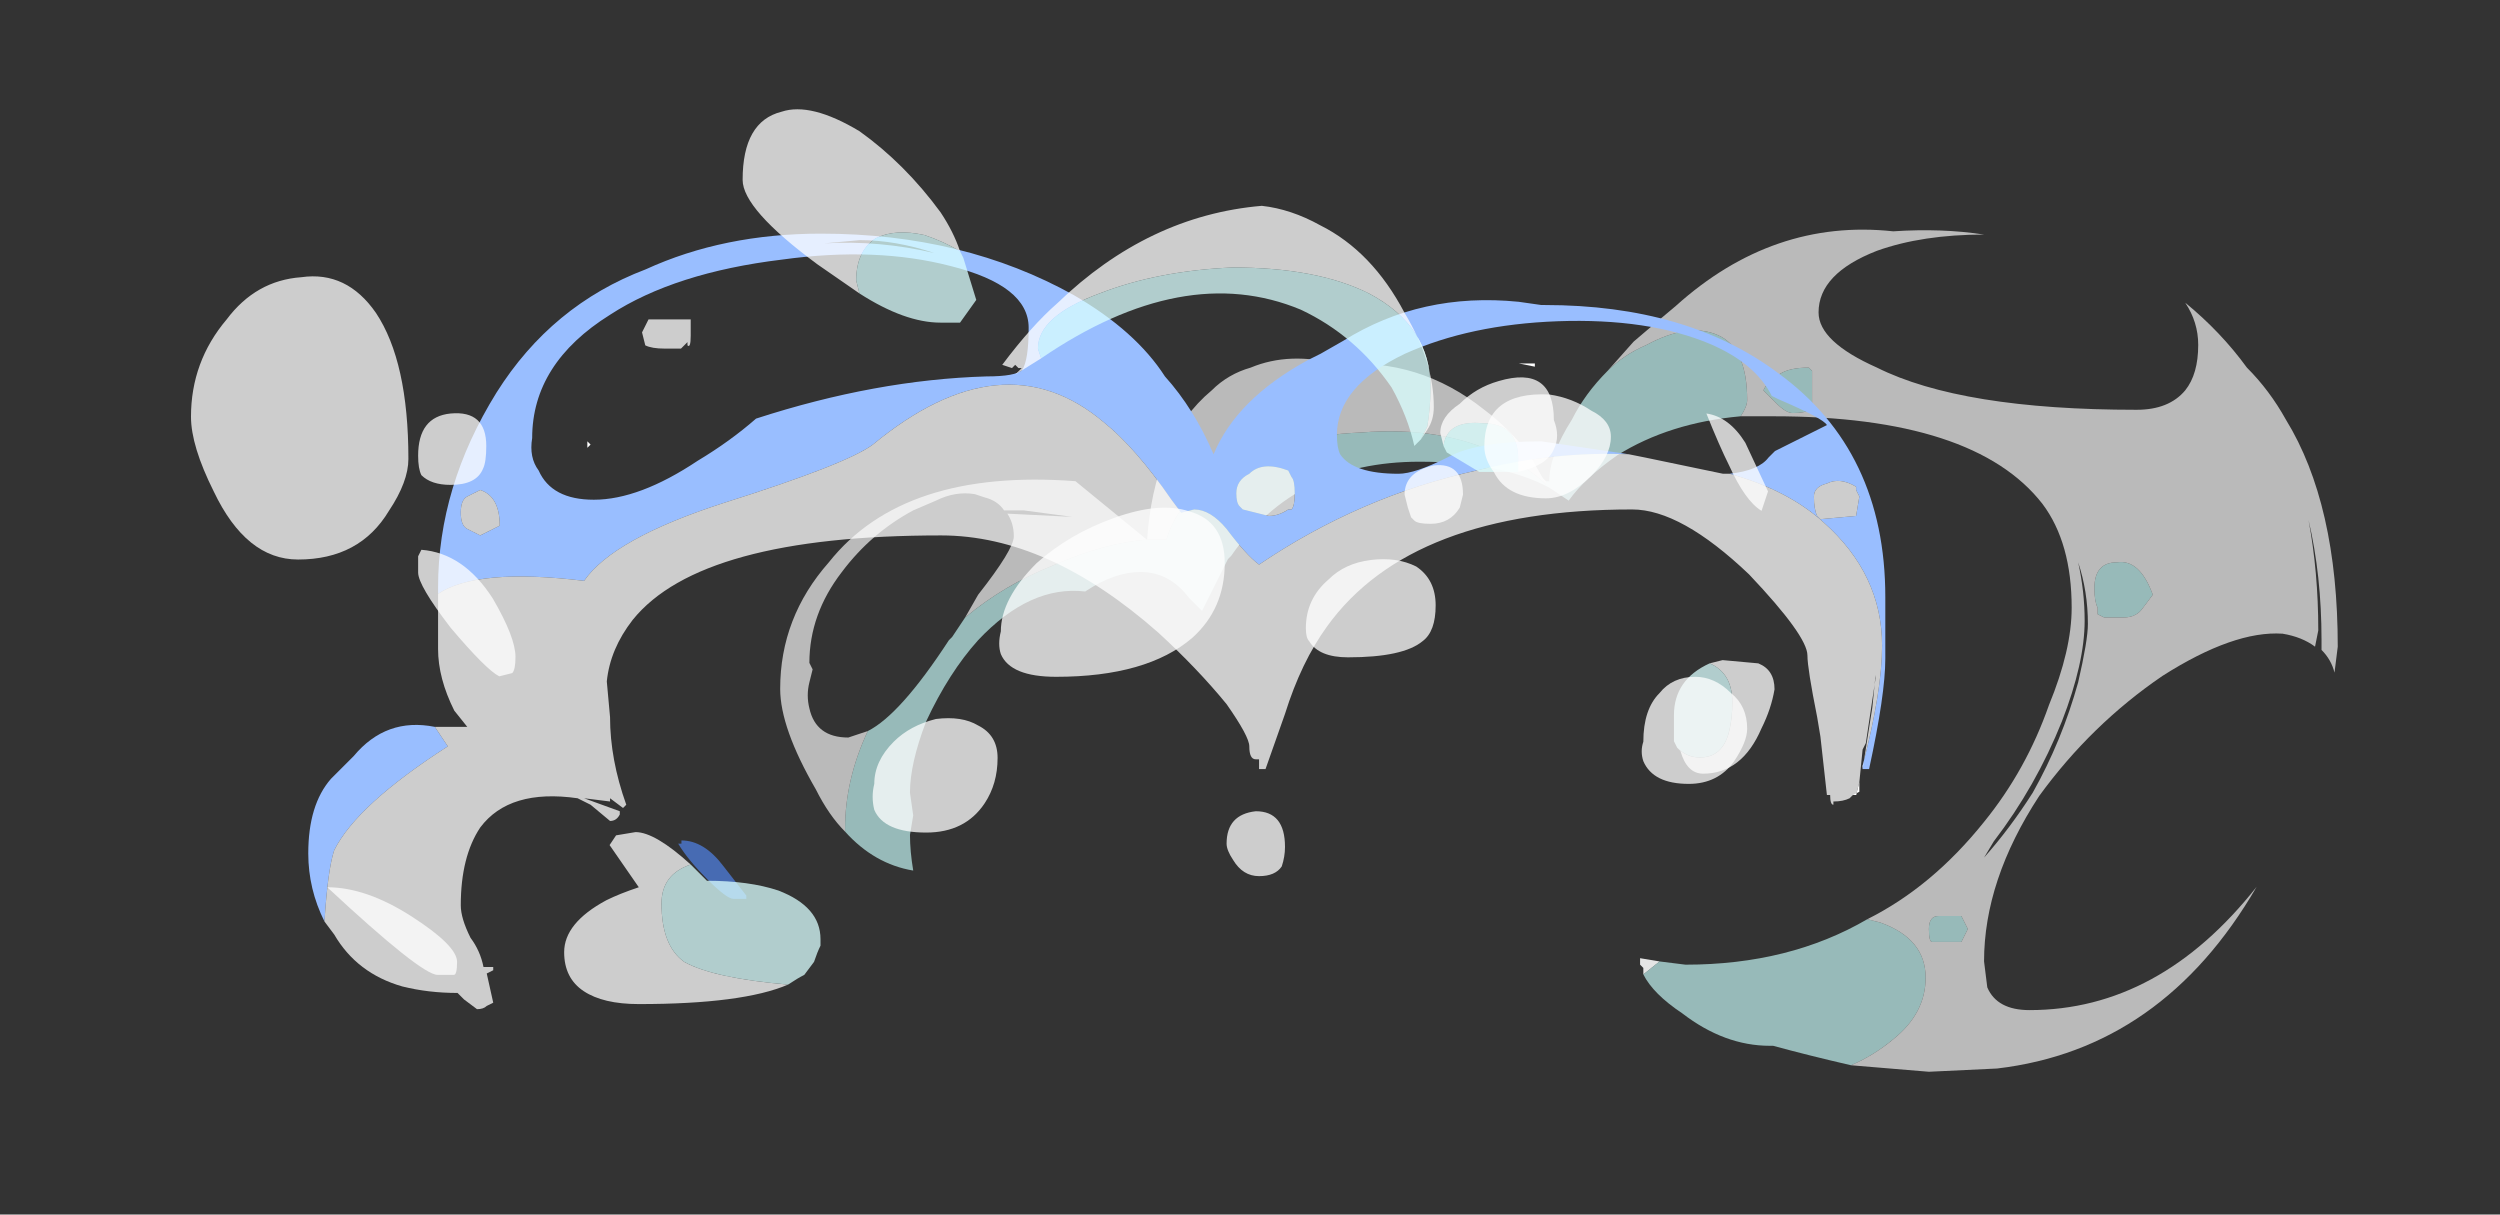 <?xml version="1.0" encoding="UTF-8" standalone="no"?>
<svg xmlns:ffdec="https://www.free-decompiler.com/flash" xmlns:xlink="http://www.w3.org/1999/xlink" ffdec:objectType="frame" height="131.0px" width="269.65px" xmlns="http://www.w3.org/2000/svg">
  <rect width="100%" height="100%" fill="#333333" stroke="none"/>
  <g transform="matrix(1.0, 0.0, 0.0, 1.0, 129.25, 108.25)">
    <use ffdec:characterId="36" height="12.95" transform="matrix(7.0, 0.0, 0.0, 7.0, -45.1, -83.3)" width="24.0" xlink:href="#shape0"/>
    <use ffdec:characterId="37" height="11.95" transform="matrix(7.0, 0.0, 0.0, 7.0, -96.0, -83.05)" width="24.3" xlink:href="#shape1"/>
    <use ffdec:characterId="38" height="13.8" transform="matrix(-7.0, 0.0, 0.0, 7.0, 62.15, -96.55)" width="24.4" xlink:href="#shape2"/>
    <use ffdec:characterId="40" height="6.75" transform="matrix(7.0, 0.0, 0.0, 7.0, -35.3, -65.7)" width="13.5" xlink:href="#shape3"/>
  </g>
  <defs>
    <g id="shape0" transform="matrix(1.0, 0.0, 0.0, 1.0, 11.85, 10.35)">
      <path d="M1.45 1.1 L1.45 1.0 1.4 0.95 1.4 0.85 1.7 0.9 1.45 1.1" fill="#e5e5e5" fill-rule="evenodd" stroke="none"/>
      <path d="M0.9 -8.2 Q1.15 -8.45 1.5 -8.6 2.15 -8.95 2.6 -8.75 3.05 -8.55 3.05 -7.75 3.05 -7.65 2.95 -7.5 1.85 -7.4 1.05 -6.9 0.55 -6.55 0.3 -6.2 L0.0 -6.4 Q-0.75 -6.8 -2.0 -6.8 -3.9 -6.8 -4.9 -5.35 L-4.95 -5.3 -5.35 -4.5 -5.55 -4.7 Q-5.85 -5.1 -6.3 -5.1 -6.7 -5.1 -7.15 -4.8 -8.0 -4.9 -8.8 -4.05 -9.25 -3.55 -9.6 -2.8 -9.85 -2.15 -9.85 -1.7 L-9.8 -1.35 -9.85 -1.05 Q-9.85 -0.8 -9.8 -0.5 -10.4 -0.6 -10.85 -1.1 L-10.85 -1.15 Q-10.85 -1.9 -10.5 -2.65 -10.0 -2.9 -9.25 -4.05 L-9.2 -4.1 -9.0 -4.4 Q-8.4 -4.9 -7.65 -5.2 -6.85 -5.55 -6.2 -5.6 L-5.9 -5.6 Q-5.7 -6.25 -5.0 -6.65 -4.15 -7.2 -2.9 -7.25 -1.65 -7.35 -0.75 -6.9 -0.3 -6.7 -0.05 -6.45 L-0.05 -6.5 0.0 -6.5 Q0.0 -6.9 0.35 -7.45 0.55 -7.85 0.9 -8.2 M4.9 0.25 L5.1 0.3 Q5.8 0.55 5.8 1.15 5.8 1.7 5.3 2.1 5.0 2.35 4.65 2.5 4.0 2.35 3.45 2.2 L3.4 2.2 Q2.7 2.2 2.05 1.7 1.6 1.4 1.45 1.1 L1.7 0.9 2.1 0.95 Q3.7 0.95 4.9 0.25 M-6.2 -5.55 L-6.2 -5.6 -6.2 -5.55 M4.05 -8.0 L4.05 -7.7 4.0 -7.6 Q3.95 -7.55 3.75 -7.55 3.65 -7.55 3.5 -7.7 L3.3 -7.9 Q3.4 -8.1 3.55 -8.15 3.7 -8.25 4.0 -8.25 L4.05 -8.2 Q4.05 -8.15 4.05 -8.0 M9.3 -4.75 L9.15 -4.55 Q9.05 -4.4 8.85 -4.4 L8.55 -4.4 8.45 -4.45 8.45 -4.55 Q8.4 -4.65 8.4 -4.85 8.4 -5.25 8.75 -5.25 9.1 -5.3 9.3 -4.75 M6.45 0.4 L6.35 0.6 5.9 0.6 Q5.85 0.6 5.85 0.4 5.85 0.2 6.0 0.2 L6.35 0.2 6.45 0.4" fill="#b7e5e4" fill-opacity="0.753" fill-rule="evenodd" stroke="none"/>
      <path d="M0.9 -8.2 L1.3 -8.65 Q1.65 -8.95 1.95 -9.2 3.45 -10.55 5.3 -10.35 6.05 -10.4 6.7 -10.3 5.75 -10.3 5.05 -10.05 4.15 -9.7 4.15 -9.1 4.15 -8.65 5.05 -8.25 6.35 -7.6 9.05 -7.6 9.55 -7.6 9.8 -7.9 10.0 -8.15 10.0 -8.6 10.0 -8.95 9.8 -9.25 10.35 -8.8 10.75 -8.25 11.1 -7.9 11.35 -7.45 12.15 -6.15 12.15 -3.95 L12.1 -3.55 Q12.05 -3.75 11.9 -3.9 L11.9 -4.05 Q11.9 -5.05 11.7 -5.9 11.85 -5.1 11.85 -4.2 L11.8 -3.95 Q11.6 -4.1 11.3 -4.15 10.55 -4.2 9.45 -3.5 8.35 -2.75 7.55 -1.65 6.7 -0.35 6.7 0.9 L6.75 1.3 Q6.9 1.65 7.4 1.65 9.4 1.65 10.9 -0.25 9.45 2.25 6.9 2.55 L5.85 2.6 4.65 2.5 Q5.0 2.35 5.3 2.1 5.8 1.7 5.8 1.15 5.8 0.55 5.1 0.3 L4.9 0.25 Q5.9 -0.25 6.7 -1.25 7.35 -2.05 7.7 -3.05 8.05 -3.9 8.05 -4.55 8.05 -5.55 7.6 -6.15 6.55 -7.5 3.45 -7.5 L2.95 -7.5 Q3.05 -7.65 3.05 -7.75 3.05 -8.55 2.6 -8.75 2.15 -8.95 1.5 -8.6 1.15 -8.45 0.9 -8.2 M-0.05 -6.5 L-0.05 -6.45 Q-0.3 -6.7 -0.75 -6.9 -1.65 -7.35 -2.9 -7.25 -4.15 -7.2 -5.0 -6.65 -5.7 -6.25 -5.9 -5.6 L-6.2 -5.6 -6.2 -5.55 Q-6.1 -7.15 -5.2 -7.9 -4.95 -8.15 -4.6 -8.25 -4.0 -8.5 -3.25 -8.3 -2.0 -8.4 -1.0 -7.6 -0.6 -7.3 -0.3 -6.9 L-0.1 -6.55 -0.05 -6.5 M-6.2 -5.6 Q-6.85 -5.55 -7.65 -5.2 -8.4 -4.9 -9.0 -4.4 L-8.8 -4.75 Q-8.25 -5.45 -8.25 -5.65 -8.25 -5.85 -8.35 -6.0 L-7.35 -5.95 -8.1 -6.05 -8.4 -6.05 Q-8.5 -6.2 -8.7 -6.25 L-8.85 -6.3 Q-9.15 -6.35 -9.45 -6.2 L-9.8 -6.05 Q-10.45 -5.7 -10.9 -5.1 -11.4 -4.45 -11.4 -3.7 L-11.35 -3.6 -11.4 -3.4 Q-11.45 -3.2 -11.4 -3.0 -11.3 -2.55 -10.8 -2.55 L-10.5 -2.65 Q-10.85 -1.9 -10.85 -1.15 L-10.85 -1.1 Q-11.1 -1.35 -11.3 -1.75 -11.85 -2.7 -11.85 -3.3 -11.85 -4.4 -11.1 -5.25 -9.95 -6.7 -7.3 -6.5 L-6.2 -5.6 M9.3 -4.75 Q9.1 -5.3 8.75 -5.25 8.4 -5.25 8.4 -4.85 8.4 -4.65 8.45 -4.55 L8.45 -4.45 8.55 -4.4 8.85 -4.4 Q9.05 -4.4 9.15 -4.55 L9.3 -4.75 M4.05 -8.0 Q4.05 -8.15 4.05 -8.2 L4.0 -8.25 Q3.7 -8.25 3.55 -8.15 3.4 -8.1 3.3 -7.9 L3.5 -7.7 Q3.65 -7.55 3.75 -7.55 3.95 -7.55 4.0 -7.6 L4.05 -7.7 4.05 -8.0 M8.25 -4.35 Q8.25 -3.7 7.9 -2.8 7.5 -1.8 6.85 -0.95 L6.7 -0.7 Q7.1 -1.15 7.45 -1.7 7.9 -2.5 8.15 -3.4 8.3 -4.05 8.3 -4.3 8.3 -4.8 8.15 -5.25 8.25 -4.8 8.25 -4.35 M6.45 0.4 L6.35 0.2 6.0 0.2 Q5.85 0.2 5.85 0.4 5.85 0.6 5.9 0.6 L6.35 0.6 6.45 0.4" fill="#e5e5e5" fill-opacity="0.753" fill-rule="evenodd" stroke="none"/>
    </g>
    <g id="shape1" transform="matrix(1.0, 0.0, 0.0, 1.0, 13.0, 11.85)">
      <path d="M10.9 -3.4 L10.9 -3.25 10.8 -3.2 10.85 -3.2 10.9 -3.4 M5.9 -9.85 L5.9 -9.8 5.65 -9.85 5.9 -9.85 M-8.7 -8.55 L-8.7 -8.65 -8.65 -8.6 -8.7 -8.55" fill="#ffffff" fill-rule="evenodd" stroke="none"/>
      <path d="M-11.0 -6.3 L-11.0 -6.4 Q-11.0 -7.95 -10.1 -9.4 -9.25 -10.75 -7.8 -11.3 -6.6 -11.85 -5.1 -11.85 -2.9 -11.85 -1.2 -10.9 -0.25 -10.35 0.2 -9.65 0.65 -9.15 0.95 -8.45 1.3 -9.3 2.4 -9.9 L2.6 -10.0 2.95 -10.2 Q4.15 -10.95 5.65 -10.8 L6.0 -10.75 6.05 -10.75 Q8.25 -10.75 9.65 -9.7 11.3 -8.5 11.3 -6.25 L11.3 -5.3 Q11.3 -4.75 11.05 -3.6 L10.95 -3.6 10.95 -3.65 Q11.25 -4.8 11.25 -5.5 11.25 -6.6 10.35 -7.4 9.8 -7.9 8.9 -8.15 9.35 -8.2 9.5 -8.4 L9.6 -8.5 10.4 -8.9 Q10.35 -9.0 9.65 -9.3 L9.55 -9.35 Q9.3 -9.85 8.6 -10.15 7.65 -10.55 6.25 -10.5 4.9 -10.45 3.9 -10.0 2.85 -9.5 2.85 -8.75 2.85 -8.55 2.9 -8.45 3.1 -8.15 3.8 -8.15 4.05 -8.15 4.55 -8.4 5.0 -8.65 6.0 -8.65 L7.35 -8.45 Q6.2 -8.5 5.0 -8.2 3.2 -7.8 1.65 -6.75 1.45 -6.9 1.15 -7.3 0.9 -7.6 0.65 -7.6 L0.45 -7.55 0.3 -7.75 Q-0.25 -8.55 -0.75 -8.95 -2.3 -10.25 -4.3 -8.6 -4.7 -8.3 -6.6 -7.7 -8.3 -7.15 -8.75 -6.5 -10.4 -6.7 -11.0 -6.3 M-12.75 -1.25 Q-13.0 -1.75 -13.0 -2.3 -13.0 -3.05 -12.65 -3.45 L-12.3 -3.8 Q-11.8 -4.4 -11.05 -4.25 L-10.85 -3.95 Q-12.25 -3.05 -12.6 -2.35 -12.7 -2.05 -12.75 -1.25 M1.35 -7.65 L1.4 -7.6 1.8 -7.5 Q1.95 -7.5 2.1 -7.6 L2.15 -7.6 Q2.2 -7.65 2.2 -7.85 2.2 -8.05 2.15 -8.1 L2.1 -8.2 Q1.7 -8.35 1.5 -8.15 1.3 -8.05 1.3 -7.85 1.3 -7.7 1.35 -7.65 M10.85 -7.9 L10.85 -7.95 Q10.6 -8.1 10.4 -8.0 10.2 -7.95 10.2 -7.8 10.2 -7.6 10.25 -7.5 L10.3 -7.45 10.85 -7.5 10.9 -7.8 10.85 -7.9 M-3.1 -11.35 Q-4.25 -11.65 -5.7 -11.45 -7.35 -11.25 -8.35 -10.6 -9.55 -9.85 -9.55 -8.7 -9.6 -8.4 -9.45 -8.2 -9.25 -7.75 -8.6 -7.75 -7.9 -7.75 -7.0 -8.35 -6.5 -8.65 -6.1 -9.0 -4.25 -9.6 -2.55 -9.65 -2.1 -9.65 -2.0 -9.75 -1.9 -9.9 -1.9 -10.4 -1.9 -11.05 -3.1 -11.35 M-5.05 -11.7 Q-4.2 -11.75 -3.35 -11.55 -3.95 -11.75 -4.5 -11.75 L-5.05 -11.7 M-10.55 -7.8 Q-10.65 -7.75 -10.65 -7.55 -10.65 -7.35 -10.55 -7.3 L-10.35 -7.2 Q-10.25 -7.25 -10.15 -7.3 L-10.05 -7.35 Q-10.05 -7.8 -10.35 -7.9 L-10.55 -7.8" fill="#99beff" fill-rule="evenodd" stroke="none"/>
      <path d="M-6.6 -2.1 L-6.25 -1.65 -6.25 -1.6 -6.45 -1.6 Q-6.55 -1.6 -6.85 -1.9 -7.15 -2.2 -7.3 -2.45 L-7.25 -2.45 -7.25 -2.5 Q-6.9 -2.5 -6.6 -2.1" fill="#476bb3" fill-rule="evenodd" stroke="none"/>
      <path d="M10.95 -3.6 L11.1 -4.55 11.15 -5.05 11.15 -5.0 11.0 -4.0 10.95 -3.9 10.9 -3.4 10.85 -3.2 10.8 -3.2 10.75 -3.15 Q10.65 -3.1 10.5 -3.1 L10.5 -3.05 Q10.45 -3.05 10.45 -3.2 L10.4 -3.2 10.3 -4.1 10.25 -4.4 Q10.1 -5.15 10.1 -5.35 10.1 -5.65 9.2 -6.6 8.15 -7.6 7.4 -7.6 4.0 -7.6 2.7 -5.8 2.3 -5.25 2.05 -4.45 L1.75 -3.6 1.65 -3.6 Q1.65 -3.65 1.65 -3.75 L1.6 -3.75 Q1.5 -3.75 1.5 -3.95 1.5 -4.1 1.15 -4.6 0.7 -5.15 0.1 -5.7 -1.6 -7.2 -3.25 -7.2 -6.95 -7.2 -8.0 -5.9 -8.35 -5.45 -8.4 -4.95 L-8.35 -4.4 Q-8.35 -3.75 -8.1 -3.05 L-8.15 -3.0 -8.35 -3.15 -8.35 -3.1 -8.75 -3.15 -8.2 -2.95 -8.2 -2.9 Q-8.25 -2.8 -8.35 -2.8 L-8.65 -3.05 -8.85 -3.15 Q-9.9 -3.3 -10.35 -2.7 -10.65 -2.25 -10.65 -1.5 -10.65 -1.3 -10.5 -1.0 -10.35 -0.8 -10.3 -0.55 L-10.15 -0.55 -10.15 -0.5 -10.25 -0.45 -10.15 0.0 -10.25 0.05 Q-10.3 0.1 -10.4 0.1 L-10.6 -0.05 -10.7 -0.15 Q-11.15 -0.15 -11.55 -0.25 -12.25 -0.45 -12.6 -1.05 L-12.75 -1.25 Q-12.7 -2.05 -12.6 -2.35 -12.25 -3.05 -10.85 -3.95 L-11.05 -4.25 -10.55 -4.25 -10.75 -4.5 Q-11.0 -5.0 -11.0 -5.45 L-11.0 -6.3 Q-10.4 -6.7 -8.75 -6.5 -8.3 -7.15 -6.6 -7.7 -4.7 -8.3 -4.3 -8.6 -2.3 -10.25 -0.75 -8.95 -0.25 -8.55 0.3 -7.75 L0.45 -7.55 0.65 -7.6 Q0.9 -7.6 1.15 -7.3 1.45 -6.9 1.65 -6.75 3.2 -7.8 5.0 -8.2 6.2 -8.5 7.35 -8.45 L7.6 -8.4 8.8 -8.15 8.9 -8.15 Q9.8 -7.9 10.35 -7.4 11.25 -6.6 11.25 -5.5 11.25 -4.8 10.95 -3.65 L10.95 -3.6 M10.85 -7.9 L10.9 -7.8 10.85 -7.5 10.3 -7.45 10.25 -7.5 Q10.2 -7.6 10.2 -7.8 10.2 -7.95 10.4 -8.0 10.6 -8.1 10.85 -7.95 L10.85 -7.9 M1.35 -7.65 Q1.3 -7.7 1.3 -7.85 1.3 -8.05 1.5 -8.15 1.7 -8.35 2.1 -8.2 L2.15 -8.1 Q2.2 -8.05 2.2 -7.85 2.2 -7.65 2.15 -7.6 L2.1 -7.6 Q1.95 -7.5 1.8 -7.5 L1.4 -7.6 1.35 -7.65 M2.0 -2.1 Q1.9 -1.95 1.65 -1.95 1.4 -1.95 1.25 -2.2 1.15 -2.35 1.15 -2.45 1.15 -2.9 1.6 -2.95 2.05 -2.95 2.05 -2.4 2.05 -2.25 2.0 -2.1 M-10.55 -7.8 L-10.35 -7.9 Q-10.05 -7.8 -10.05 -7.35 L-10.15 -7.3 Q-10.25 -7.25 -10.35 -7.2 L-10.55 -7.3 Q-10.65 -7.35 -10.65 -7.55 -10.65 -7.75 -10.55 -7.8" fill="#ffffff" fill-opacity="0.753" fill-rule="evenodd" stroke="none"/>
    </g>
    <g id="shape2" transform="matrix(1.0, 0.0, 0.0, 1.0, 11.75, 10.95)">
      <path d="M10.95 -8.35 Q11.65 -8.3 12.1 -7.7 12.65 -7.05 12.65 -6.2 12.65 -5.75 12.3 -5.05 11.8 -4.0 11.0 -4.0 10.05 -4.0 9.6 -4.75 9.3 -5.2 9.3 -5.55 9.3 -7.05 9.8 -7.8 10.25 -8.45 10.95 -8.35 M0.8 -8.75 Q0.9 -9.05 1.1 -9.35 1.65 -10.1 2.35 -10.6 3.1 -11.05 3.55 -10.9 4.15 -10.75 4.15 -9.85 4.15 -9.4 3.0 -8.55 L2.35 -8.1 2.4 -8.3 Q2.4 -8.75 2.1 -8.95 1.8 -9.1 1.35 -9.0 1.05 -8.9 0.8 -8.75 M4.95 -7.7 L5.6 -7.7 5.7 -7.5 5.65 -7.3 Q5.55 -7.25 5.35 -7.25 L5.1 -7.25 5.0 -7.35 5.0 -7.3 Q4.95 -7.25 4.95 -7.45 4.95 -7.8 4.95 -7.7 M-6.3 -5.85 L-6.4 -6.0 Q-6.5 -6.15 -6.5 -6.35 -6.5 -7.05 -6.05 -7.8 -5.55 -8.75 -4.75 -9.15 -4.3 -9.4 -3.85 -9.45 -2.1 -9.3 -0.7 -7.95 -0.3 -7.6 0.15 -7.0 L0.0 -6.95 -0.05 -7.0 -0.1 -6.95 -0.15 -6.95 -0.05 -6.85 -0.45 -7.1 -0.4 -7.25 Q-0.4 -7.75 -1.35 -8.1 -2.25 -8.45 -3.4 -8.5 -4.7 -8.5 -5.5 -8.1 -6.45 -7.6 -6.45 -6.65 -6.45 -6.35 -6.4 -6.05 L-6.3 -5.85 M9.15 -4.05 Q9.15 -4.0 9.15 -3.8 9.15 -3.6 8.65 -2.95 8.1 -2.3 7.9 -2.2 L7.7 -2.25 Q7.65 -2.3 7.65 -2.5 7.65 -2.8 8.0 -3.4 8.45 -4.1 9.1 -4.15 L9.15 -4.05 M9.1 -5.3 Q8.95 -5.15 8.65 -5.15 8.25 -5.15 8.15 -5.4 8.1 -5.5 8.1 -5.75 8.1 -6.3 8.65 -6.25 9.15 -6.2 9.15 -5.6 9.15 -5.4 9.1 -5.3 M10.55 1.05 Q9.1 2.4 8.85 2.4 L8.6 2.4 Q8.55 2.4 8.55 2.2 8.55 1.95 9.25 1.5 9.95 1.05 10.55 1.05 M4.95 0.7 Q5.5 0.2 5.8 0.2 L6.1 0.25 6.2 0.4 5.75 1.05 Q6.05 1.15 6.25 1.25 6.9 1.6 6.9 2.05 6.9 2.45 6.6 2.65 6.3 2.85 5.75 2.85 4.15 2.85 3.45 2.55 4.6 2.45 5.05 2.2 5.4 1.95 5.4 1.3 5.4 0.85 4.95 0.7 M-7.8 -5.35 Q-8.25 -5.45 -8.35 -5.7 -8.45 -5.9 -8.35 -6.15 -8.35 -7.0 -7.5 -6.75 -7.15 -6.65 -6.9 -6.4 -6.6 -6.2 -6.6 -5.95 L-6.65 -5.75 Q-6.7 -6.15 -7.25 -6.1 -7.8 -6.1 -7.8 -5.55 L-7.8 -5.35 M-6.1 -4.8 L-6.15 -4.65 -6.2 -4.6 Q-6.25 -4.55 -6.45 -4.55 -6.75 -4.55 -6.9 -4.8 L-6.95 -5.0 Q-6.95 -5.5 -6.5 -5.45 -6.05 -5.35 -6.05 -5.0 L-6.1 -4.8 M-11.05 -5.45 Q-11.3 -4.9 -11.55 -4.75 L-11.65 -5.05 -11.3 -5.8 Q-11.05 -6.2 -10.7 -6.25 -10.9 -5.75 -11.05 -5.45 M-10.25 -1.1 L-10.3 -1.05 Q-10.4 -0.7 -10.65 -0.7 -11.25 -0.7 -11.55 -1.4 -11.7 -1.7 -11.75 -2.0 -11.75 -2.3 -11.5 -2.4 L-10.95 -2.45 -10.75 -2.4 Q-11.1 -2.25 -11.1 -1.8 -11.1 -1.55 -11.05 -1.35 -10.95 -0.95 -10.6 -0.95 -10.4 -0.95 -10.25 -1.1" fill="#ffffff" fill-opacity="0.753" fill-rule="evenodd" stroke="none"/>
      <path d="M2.35 -8.1 Q1.65 -7.65 1.1 -7.65 L0.8 -7.65 0.55 -8.0 0.75 -8.65 0.8 -8.75 Q1.05 -8.9 1.35 -9.0 1.8 -9.1 2.1 -8.95 2.4 -8.75 2.4 -8.3 L2.35 -8.1 M-0.45 -7.1 Q-2.65 -8.6 -4.45 -7.85 -5.3 -7.45 -5.85 -6.65 -6.1 -6.2 -6.2 -5.75 L-6.3 -5.85 -6.4 -6.05 Q-6.45 -6.35 -6.45 -6.65 -6.45 -7.6 -5.5 -8.1 -4.7 -8.5 -3.4 -8.5 -2.25 -8.45 -1.35 -8.1 -0.4 -7.75 -0.4 -7.25 L-0.45 -7.1 M3.45 2.55 Q3.3 2.45 3.2 2.4 L3.05 2.2 Q3.0 2.05 2.95 1.95 L2.95 1.85 Q2.95 1.35 3.6 1.1 4.05 0.95 4.7 0.95 L4.95 0.7 Q5.4 0.85 5.4 1.3 5.4 1.95 5.05 2.2 4.6 2.45 3.45 2.55 M-6.65 -5.75 L-6.7 -5.65 -7.2 -5.35 -7.8 -5.35 -7.8 -5.55 Q-7.8 -6.1 -7.25 -6.1 -6.7 -6.15 -6.65 -5.75 M-10.75 -2.4 Q-10.2 -2.15 -10.2 -1.6 L-10.2 -1.2 -10.25 -1.1 Q-10.4 -0.95 -10.6 -0.95 -10.95 -0.95 -11.05 -1.35 -11.1 -1.55 -11.1 -1.8 -11.1 -2.25 -10.75 -2.4" fill="#d9fffe" fill-opacity="0.753" fill-rule="evenodd" stroke="none"/>
    </g>
    <g id="shape3" transform="matrix(1.0, 0.0, 0.0, 1.0, 6.45, 8.85)">
      <path d="M4.65 -7.6 Q4.3 -7.25 3.95 -7.25 3.35 -7.25 3.15 -7.65 3.0 -7.85 3.0 -8.05 3.0 -8.9 4.0 -8.85 4.35 -8.8 4.65 -8.6 4.95 -8.45 4.95 -8.2 4.95 -7.9 4.65 -7.6 M0.25 -5.25 Q0.25 -5.7 0.6 -6.0 0.85 -6.25 1.25 -6.3 1.65 -6.35 1.95 -6.2 2.25 -6.0 2.25 -5.6 2.25 -5.2 2.05 -5.05 1.75 -4.8 0.9 -4.8 0.45 -4.8 0.3 -5.05 0.25 -5.1 0.25 -5.25 M5.45 -3.5 Q5.45 -4.0 5.7 -4.25 5.9 -4.5 6.25 -4.5 6.55 -4.5 6.8 -4.25 7.05 -4.05 7.05 -3.7 7.05 -3.5 6.85 -3.2 6.6 -2.85 6.15 -2.85 5.6 -2.85 5.45 -3.2 5.4 -3.35 5.45 -3.5 M-6.4 -2.85 Q-6.4 -3.2 -6.1 -3.5 -5.85 -3.75 -5.45 -3.85 -5.05 -3.9 -4.8 -3.75 -4.5 -3.6 -4.5 -3.25 -4.5 -2.85 -4.7 -2.55 -5.0 -2.1 -5.6 -2.1 -6.25 -2.1 -6.4 -2.45 -6.45 -2.65 -6.4 -2.85 M-1.0 -6.25 Q-1.0 -5.55 -1.5 -5.1 -2.2 -4.5 -3.6 -4.5 -4.3 -4.5 -4.45 -4.85 -4.5 -5.0 -4.45 -5.2 -4.45 -5.7 -3.9 -6.25 -3.4 -6.7 -2.7 -6.95 -2.0 -7.2 -1.55 -7.05 -1.0 -6.9 -1.0 -6.25" fill="#ffffff" fill-opacity="0.753" fill-rule="evenodd" stroke="none"/>
    </g>
  </defs>
</svg>
